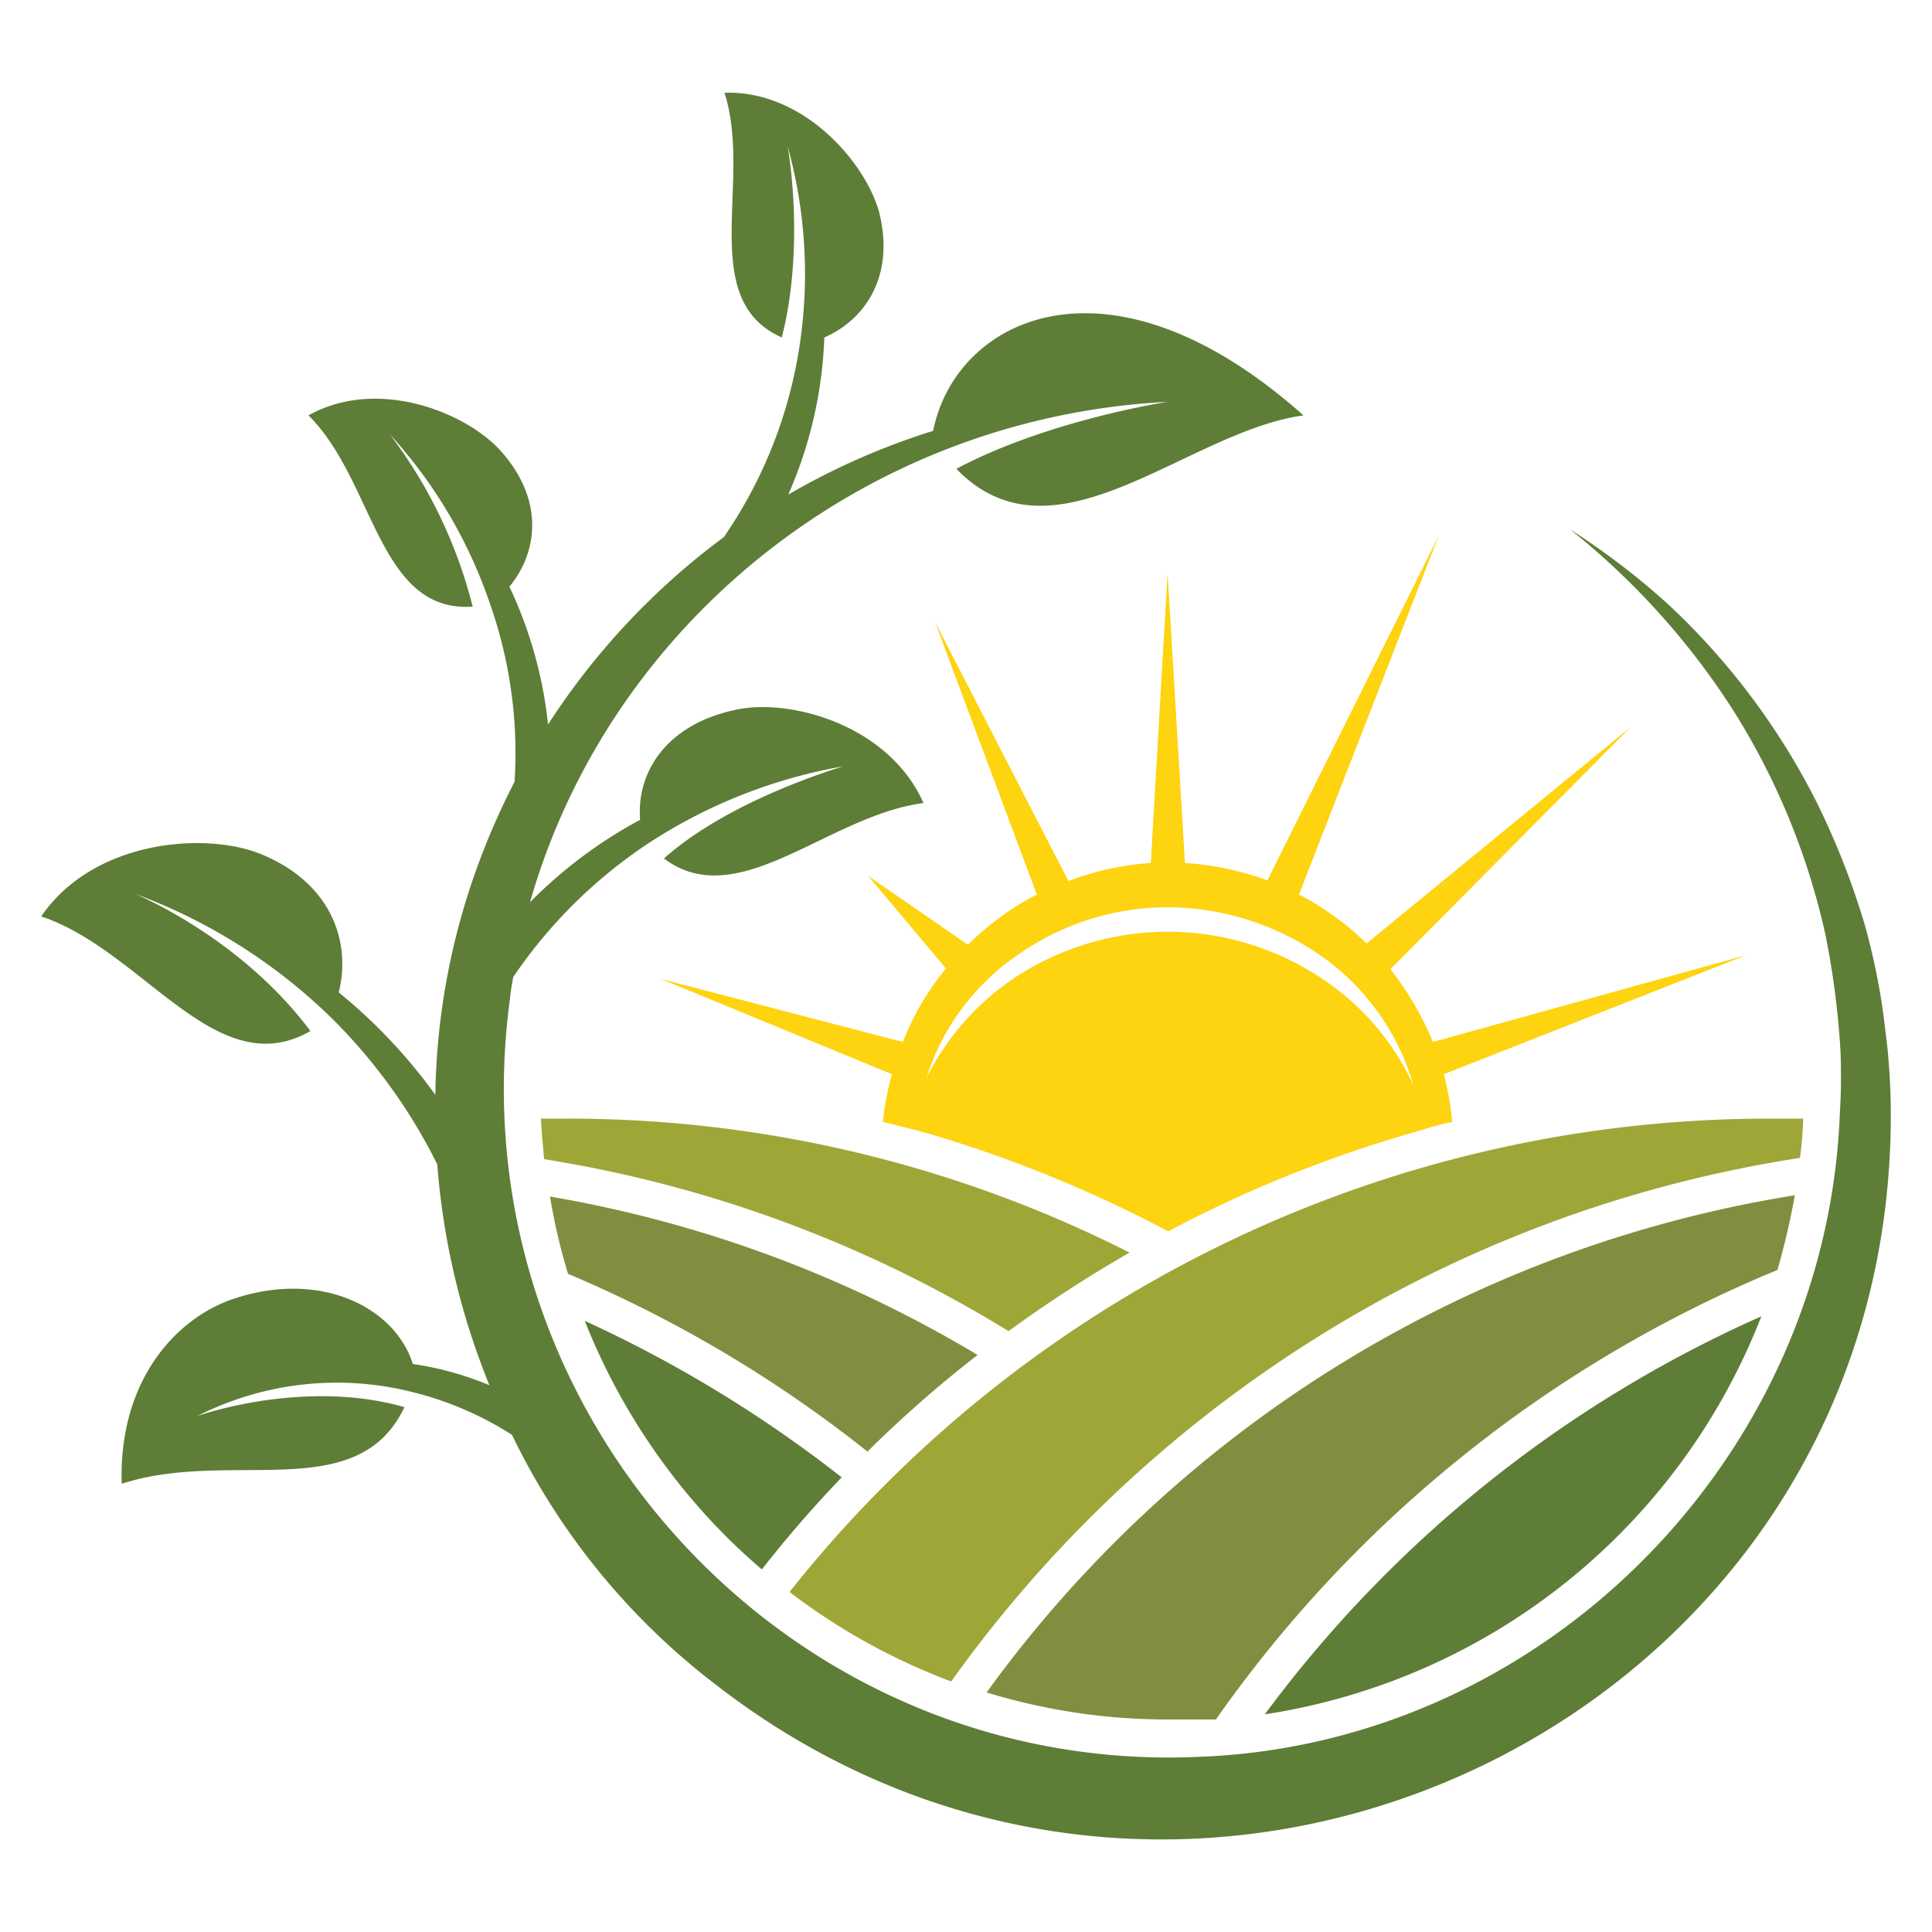 <svg id="Layer_2" data-name="Layer 2" xmlns="http://www.w3.org/2000/svg" viewBox="0 0 300 300">
  <defs>
    <style>
      .cls-1 {
        fill: #9ea638;
      }

      .cls-2 {
        fill: #818e3f;
      }

      .cls-3 {
        fill: #5e7d37;
      }

      .cls-4 {
        fill: #fed30f;
      }
    </style>
  </defs>
  <title>1-07</title>
  <g>
    <path class="cls-1" d="M280,173.7a60.2,60.2,0,0,1-.5,6.1,198.2,198.2,0,0,0-76,28.5,200.4,200.4,0,0,0-55.8,52.8,97.9,97.9,0,0,1-25.1-13.9,194.1,194.1,0,0,1,152-73.5Zm-192,0H84c.1,2.1.3,4.2.5,6.3a196.1,196.1,0,0,1,72.1,26.7,208.1,208.1,0,0,1,18.8-12.2A192.9,192.9,0,0,0,88,173.7Z"/>
    <path class="cls-2" d="M278.7,185.6a114.8,114.8,0,0,1-2.7,11.6A199.4,199.4,0,0,0,188.8,267h-7.4a95.8,95.8,0,0,1-28.2-4.2A192.5,192.5,0,0,1,278.7,185.6Zm-193.3.2a95.2,95.2,0,0,0,2.8,12,198.9,198.9,0,0,1,46.5,27.6,187.3,187.3,0,0,1,17.1-15A191.8,191.8,0,0,0,85.4,185.8Z"/>
    <path class="cls-3" d="M273.5,204.4a98.7,98.7,0,0,1-77.1,61.8A193.7,193.7,0,0,1,273.5,204.4Zm-182.7.7a99.3,99.3,0,0,0,17.4,28.6,95.4,95.4,0,0,0,10.1,10,186.8,186.8,0,0,1,12.4-14.3A199,199,0,0,0,90.8,205.1Zm202.3-42.2-.6-5a103.7,103.7,0,0,0-3-14.5,121,121,0,0,0-7.2-18.4,109,109,0,0,0-23.2-31.1,114.8,114.8,0,0,0-15.3-11.7,115.7,115.7,0,0,1,25.4,28.2,109.8,109.8,0,0,1,14.2,34.5,128.3,128.3,0,0,1,2.4,18.5c.1,3,.1,6.2-.1,9.2-1.9,53.6-45.9,98.2-99.5,100.2-64.4,2.9-115.7-54.1-107-117.8.1-1.1.3-2.2.5-3.3A76.3,76.3,0,0,1,100.6,131a80.6,80.6,0,0,1,30.3-12c-1.2.4-17.7,5.3-27.8,14.3,11.5,8.7,25.5-6.7,40.3-8.6-5.4-12.2-20.8-16.3-29.1-14.5-11,2.3-15.5,9.9-14.9,17.1a71.5,71.5,0,0,0-17.1,12.8c9.2-32.2,33.3-57.8,63.8-70a109.8,109.8,0,0,1,35.2-7.7s-18.5,2.8-32.8,10.4c15.3,15.8,35.7-5.8,53.9-8.3-30.2-26.9-54-15.1-57.5,2.4a109.9,109.9,0,0,0-22.5,9.9A66.3,66.3,0,0,0,128,52.4c6.2-2.7,10.9-9.3,8.6-19.1C134.7,25.6,125,14,112.5,14.4c4.4,13.7-4.4,32.1,8.9,38,3.7-14.6.9-29.7.9-29.7a74.1,74.1,0,0,1,1.9,30.7,71.1,71.1,0,0,1-11.8,30,111.3,111.3,0,0,0-27.3,29.1,66.3,66.3,0,0,0-6-21.4c4.3-5.2,5.5-13.2-1.1-20.8-5.2-6.1-19.2-11.9-30.1-5.8C58.2,74.7,58.7,95.2,73.4,94.2A74.3,74.3,0,0,0,60.5,67.4,74.5,74.5,0,0,1,76.1,93.8a69.7,69.7,0,0,1,3.8,27.6,111.1,111.1,0,0,0-5.6,12.7A108.1,108.1,0,0,0,67.6,170a83.7,83.7,0,0,0-15-15.9c1.9-7.6-.9-16.8-11.9-21.4-8.5-3.6-26.1-2.4-34.3,9.6,15.9,5.3,27.2,26.2,41.8,17.8C37.6,145.9,22.1,139.3,21,138.8a86.6,86.6,0,0,1,30.3,19.1,85.5,85.5,0,0,1,16.6,22.9A113.7,113.7,0,0,0,76,215.1a48.9,48.9,0,0,0-11.9-3.3c-2.7-8.7-14.2-14.7-27.9-10.1-9.1,3.1-17.8,12.9-17.3,28.7,16.9-5.5,36.6,3.5,43.9-11.9-15.4-4.4-31.4,1.1-32.2,1.4a47.9,47.9,0,0,1,33.2-3.8,51.7,51.7,0,0,1,15.7,6.7,107.6,107.6,0,0,0,31.4,38.6c74.1,57.8,183,5.8,182.7-88.6C293.6,169.5,293.4,166.1,293.1,162.9Z"/>
    <path class="cls-4" d="M271.2,148.3l-48.7,13.5a47.1,47.1,0,0,0-6.6-11.3l37.3-37.6-41,33.6a44,44,0,0,0-10.5-7.6l21.7-55.7-26.6,53.5A46.4,46.4,0,0,0,184,134l-2.7-45-2.6,45a45,45,0,0,0-12.8,2.8L145.2,96.6,161,138.9a43.9,43.9,0,0,0-10.7,7.8L134.8,136l12.1,14.4a40.7,40.7,0,0,0-6.7,11.4L102.6,152l35.9,14.8a44,44,0,0,0-1.4,7.4l5.6,1.4a199.6,199.6,0,0,1,38.7,15.6A195.9,195.9,0,0,1,220,175.7a56.2,56.2,0,0,1,5.5-1.5,45.8,45.8,0,0,0-1.3-7.4Zm-63.5,5.4a43.1,43.1,0,0,0-50.7-1.5,40.5,40.5,0,0,0-13.3,15.5v.2a36.4,36.4,0,0,1,14.6-19.8,40.4,40.4,0,0,1,24.3-7.2,42,42,0,0,1,24,8.6,37.2,37.2,0,0,1,12.9,19.1A39.2,39.2,0,0,0,207.7,153.7Z"/>
  </g>
</svg>
